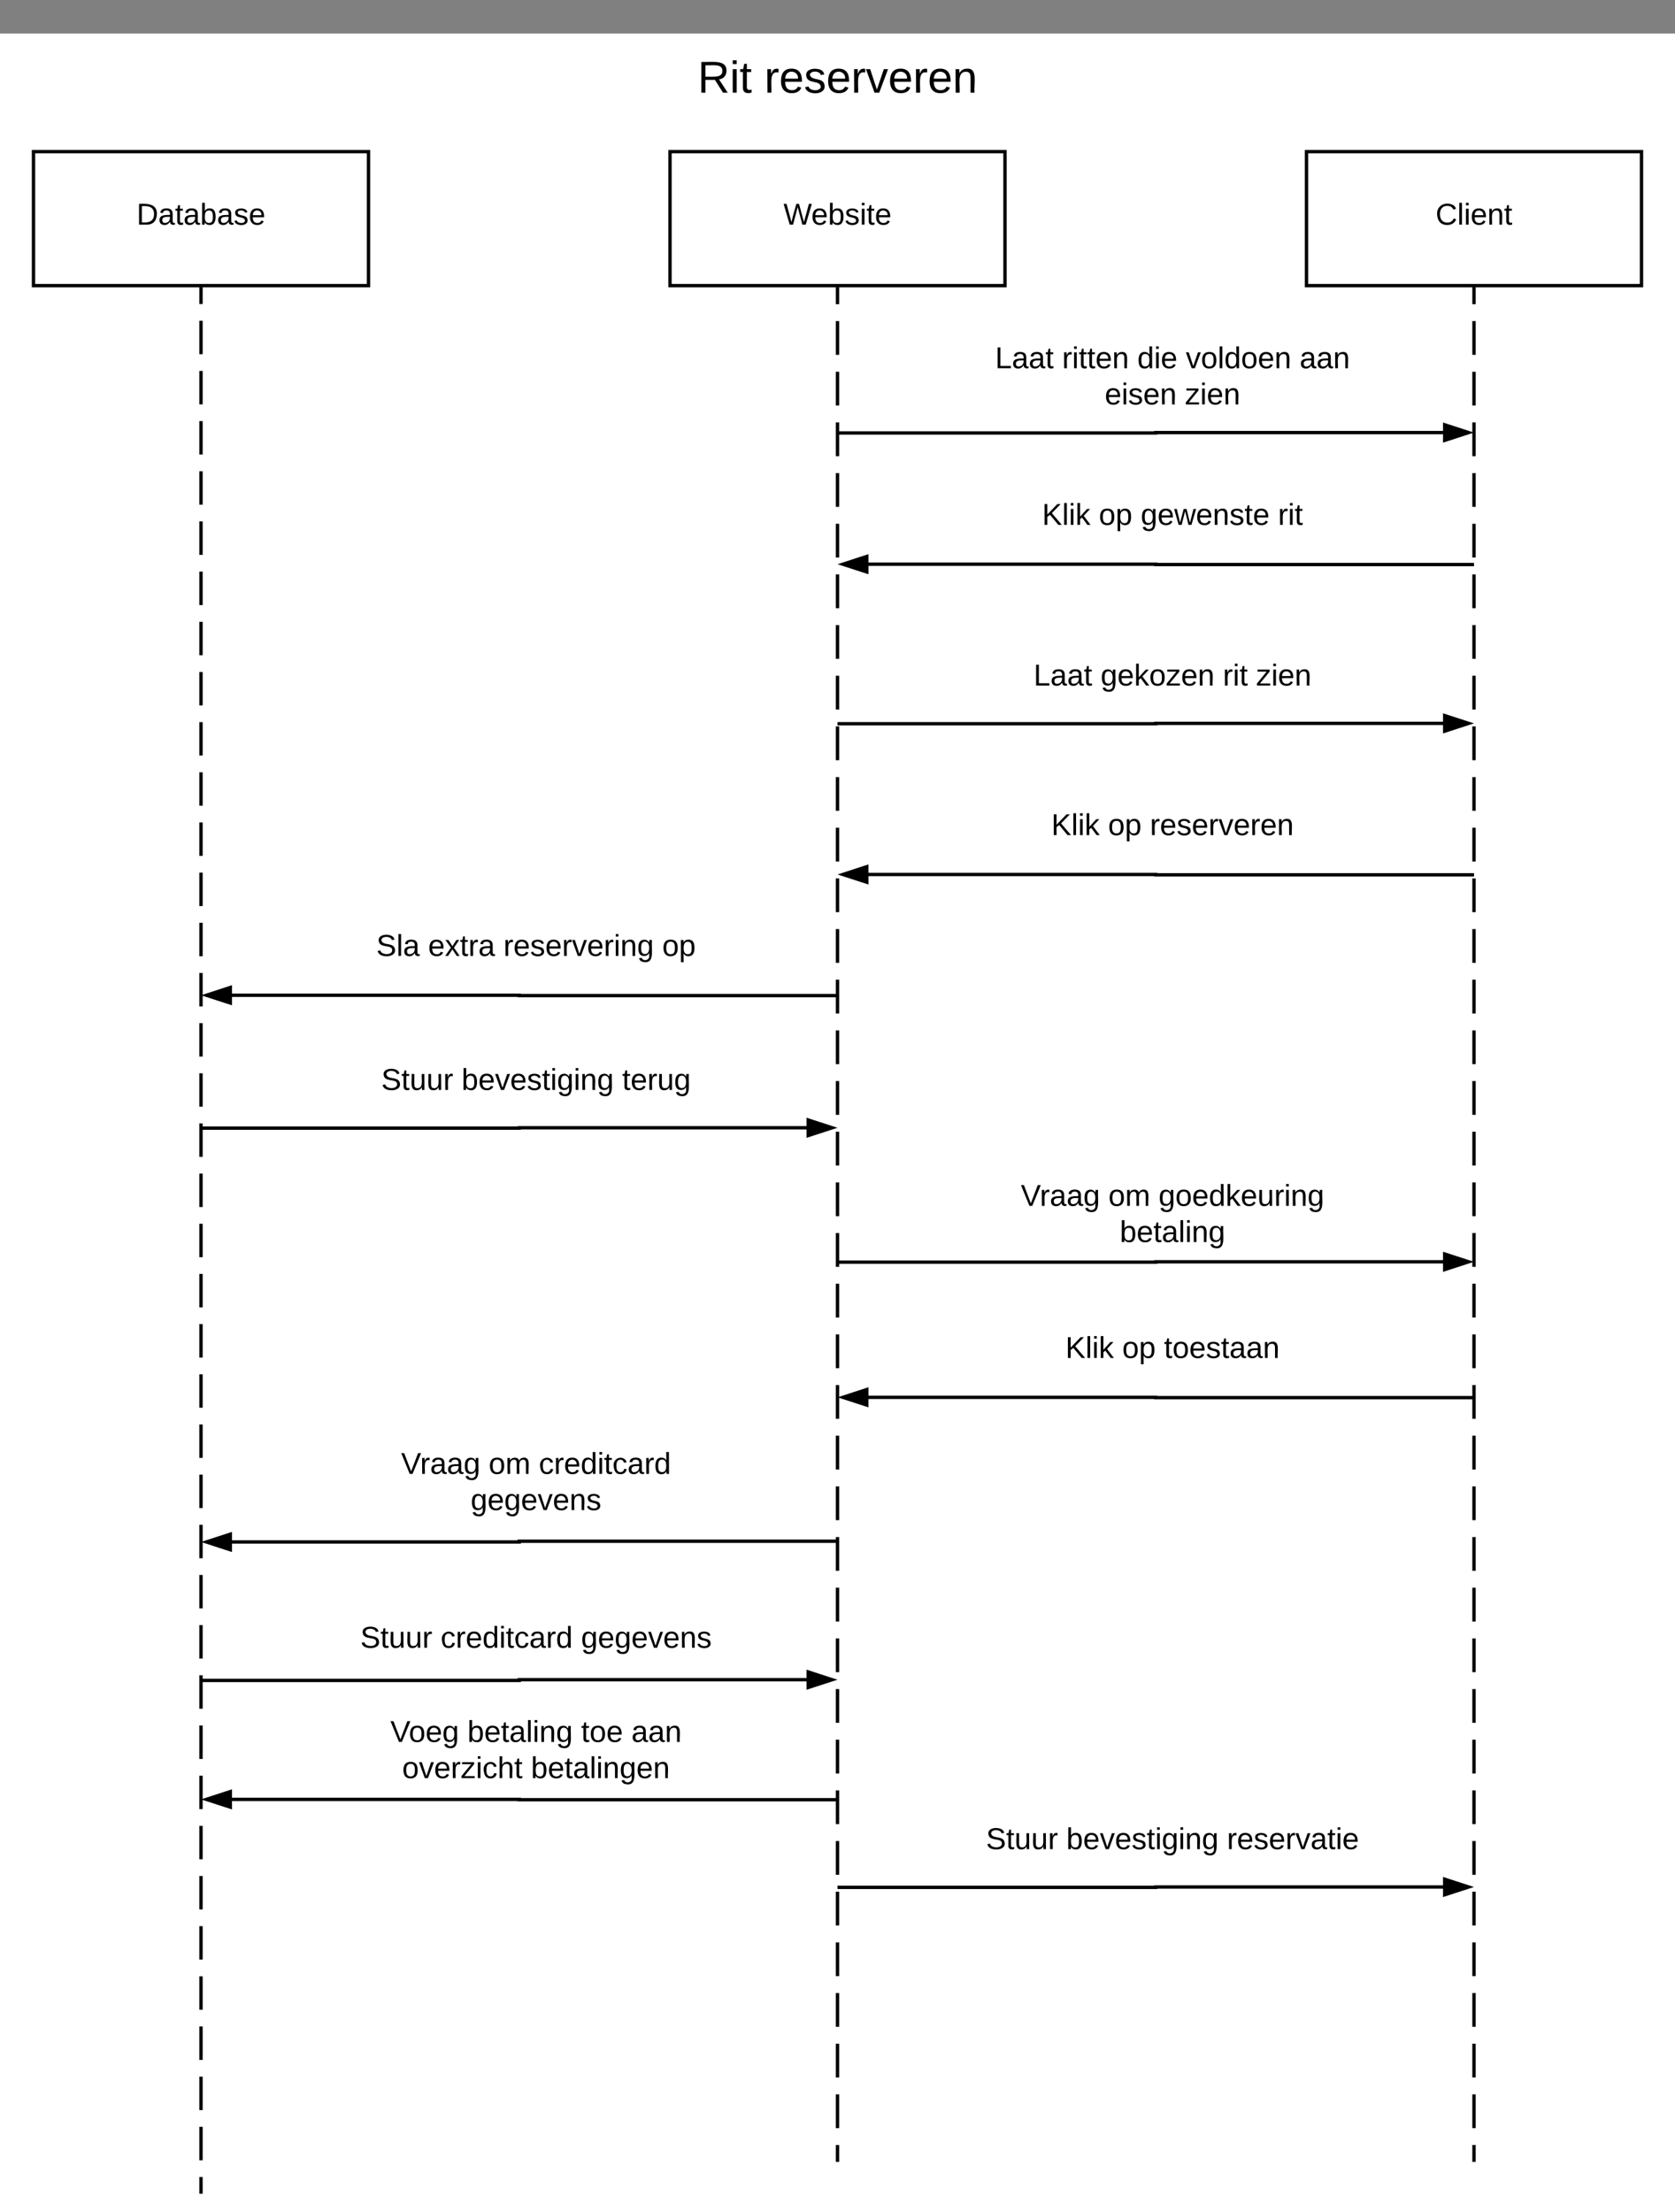 <svg xmlns="http://www.w3.org/2000/svg" xmlns:xlink="http://www.w3.org/1999/xlink" xmlns:lucid="lucid" width="1000" height="1320.5"><rect width="100%" height="100%" fill="#808080" stroke="none"/><g transform="translate(-180 20)" lucid:page-tab-id="0_0"><path d="M0 0h1760v1360H0z" fill="#fff"/><path d="M200 70.5h200v80H200z" stroke="#000" stroke-width="2" fill="#fff"/><use xlink:href="#a" transform="matrix(1,0,0,1,205,75.5) translate(56.525 38.6)"/><path d="M960 70.5h200v80H960z" stroke="#000" stroke-width="2" fill="#fff"/><use xlink:href="#b" transform="matrix(1,0,0,1,965,75.5) translate(72.075 38.6)"/><path d="M1060 151.5v1119" fill="none"/><path d="M1060 151.5v10.08m0 10.08v20.16m0 10.1v20.15m0 10.08v20.16m0 10.1v20.15m0 10.1v20.15m0 10.08v20.16m0 10.08v20.16m0 10.08v20.17m0 10.08v20.17m0 10.08V464m0 10.1v20.16m0 10.08v20.16m0 10.08v20.16m0 10.08V585m0 10.07v20.16m0 10.08v20.17m0 10.08v20.17m0 10.08v20.16m0 10.08v20.16m0 10.08v20.17m0 10.08v20.16m0 10.07v20.16m0 10.08v20.18m0 10.08v20.16m0 10.08v20.16m0 10.08v20.17m0 10.1v20.15m0 10.08v20.16m0 10.07v20.17m0 10.08v20.16m0 10.08v20.16m0 10.08v20.16m0 10.1v20.15m0 10.1v20.15m0 10.08v20.16m0 10.08v20.16m0 10.08v10.08" stroke="#000" stroke-width="2" fill="none"/><path d="M1061 151.5h-2v-1h2z"/><path d="M300 151.5v1138" fill="none"/><path d="M300 151.5v9.98m0 9.98v19.97m0 9.98v19.98m0 9.98v19.96m0 10v19.95m0 9.98v19.97m0 9.98v19.97m0 9.98v19.96m0 10v19.96m0 9.98V431m0 10v19.96m0 9.98v19.96m0 10v19.95m0 9.98v19.97m0 9.98v19.97m0 9.98v19.96m0 9.98v19.96m0 9.98v19.97m0 9.97v19.97m0 9.98v19.96m0 9.98v19.97m0 9.98v19.98m0 9.98v19.96m0 10v19.95m0 9.98v19.97m0 9.98v19.97m0 9.98v19.96m0 10v19.96m0 9.98V1000m0 10v19.96m0 9.98v19.96m0 10v19.95m0 9.98v19.97m0 9.98v19.97m0 9.98v19.96m0 9.98v19.96m0 9.98v19.97m0 9.97v19.97m0 9.98v9.98" stroke="#000" stroke-width="2" fill="none"/><path d="M301 151.5h-2v-1h2z"/><path d="M580 70.5h200v80H580z" stroke="#000" stroke-width="2" fill="#fff"/><use xlink:href="#c" transform="matrix(1,0,0,1,585,75.5) translate(62.725 38.6)"/><path d="M680 151.5v1119" fill="none"/><path d="M680 151.5v10.08m0 10.08v20.16m0 10.1v20.15m0 10.08v20.16m0 10.1v20.15m0 10.1v20.15m0 10.08v20.16m0 10.08v20.16m0 10.08v20.17m0 10.08v20.17m0 10.08V464m0 10.1v20.16m0 10.08v20.16m0 10.08v20.16m0 10.08V585m0 10.07v20.16m0 10.08v20.17m0 10.08v20.17m0 10.08v20.16m0 10.08v20.16m0 10.08v20.17m0 10.08v20.16m0 10.07v20.16m0 10.08v20.18m0 10.08v20.16m0 10.08v20.16m0 10.08v20.17m0 10.1v20.15m0 10.08v20.16m0 10.07v20.17m0 10.08v20.16m0 10.08v20.16m0 10.08v20.16m0 10.1v20.15m0 10.1v20.15m0 10.08v20.16m0 10.08v20.16m0 10.08v10.08" stroke="#000" stroke-width="2" fill="none"/><path d="M681 151.5h-2v-1h2z"/><path d="M760 180h240v53.2H760z" stroke="#000" stroke-opacity="0" stroke-width="2" fill="#fff" fill-opacity="0"/><use xlink:href="#d" transform="matrix(1,0,0,1,765,185) translate(9.1 14.8)"/><use xlink:href="#e" transform="matrix(1,0,0,1,765,185) translate(49.1 14.8)"/><use xlink:href="#f" transform="matrix(1,0,0,1,765,185) translate(94 14.8)"/><use xlink:href="#g" transform="matrix(1,0,0,1,765,185) translate(122.95 14.8)"/><use xlink:href="#h" transform="matrix(1,0,0,1,765,185) translate(190.9 14.8)"/><use xlink:href="#i" transform="matrix(1,0,0,1,765,185) translate(74.55 36.4)"/><use xlink:href="#j" transform="matrix(1,0,0,1,765,185) translate(122.5 36.4)"/><path d="M680 238.44h190v-.22h171.76" stroke="#000" stroke-width="2" fill="none"/><path d="M1056.76 238.22l-14.26 4.64v-9.28z" stroke="#000" stroke-width="2"/><path d="M760 269.3h240v53.2H760z" stroke="#000" stroke-opacity="0" stroke-width="2" fill="#fff" fill-opacity="0"/><path d="M760 262.7h240v53.2H760z" stroke="#000" stroke-opacity="0" stroke-width="2" fill="#fff" fill-opacity="0"/><use xlink:href="#k" transform="matrix(1,0,0,1,765,267.7) translate(37.125 25.6)"/><use xlink:href="#l" transform="matrix(1,0,0,1,765,267.7) translate(71.025 25.6)"/><use xlink:href="#m" transform="matrix(1,0,0,1,765,267.7) translate(96.025 25.6)"/><use xlink:href="#n" transform="matrix(1,0,0,1,765,267.7) translate(177.975 25.6)"/><path d="M1060 317H870v-.2H698.24" stroke="#000" stroke-width="2" fill="none"/><path d="M683.24 316.8l14.26-4.65v9.27z" stroke="#000" stroke-width="2"/><path d="M760 358.6h240v53.2H760z" stroke="#000" stroke-opacity="0" stroke-width="2" fill="#fff" fill-opacity="0"/><use xlink:href="#d" transform="matrix(1,0,0,1,765,363.6) translate(32.075 25.6)"/><use xlink:href="#o" transform="matrix(1,0,0,1,765,363.6) translate(72.075 25.6)"/><use xlink:href="#p" transform="matrix(1,0,0,1,765,363.6) translate(145.075 25.6)"/><use xlink:href="#j" transform="matrix(1,0,0,1,765,363.6) translate(164.975 25.6)"/><path d="M680 412.02h190v-.22h171.76" stroke="#000" stroke-width="2" fill="none"/><path d="M1056.76 411.8l-14.26 4.64v-9.28z" stroke="#000" stroke-width="2"/><path d="M760 454.5h240v53.2H760z" stroke="#000" stroke-opacity="0" stroke-width="2" fill="#fff" fill-opacity="0"/><path d="M760 447.9h240v53.2H760z" stroke="#000" stroke-opacity="0" stroke-width="2" fill="#fff" fill-opacity="0"/><use xlink:href="#k" transform="matrix(1,0,0,1,765,452.9) translate(42.625 25.6)"/><use xlink:href="#l" transform="matrix(1,0,0,1,765,452.9) translate(76.525 25.6)"/><use xlink:href="#q" transform="matrix(1,0,0,1,765,452.9) translate(101.525 25.6)"/><path d="M1060 502.2H870v-.2H698.24" stroke="#000" stroke-width="2" fill="none"/><path d="M683.24 502l14.26-4.65v9.27z" stroke="#000" stroke-width="2"/><path d="M380 526.6h240v53.2H380z" stroke="#000" stroke-opacity="0" stroke-width="2" fill="#fff" fill-opacity="0"/><path d="M380 520h240v53.2H380z" stroke="#000" stroke-opacity="0" stroke-width="2" fill="#fff" fill-opacity="0"/><use xlink:href="#r" transform="matrix(1,0,0,1,385,525) translate(19.65 25.6)"/><use xlink:href="#s" transform="matrix(1,0,0,1,385,525) translate(50.6 25.6)"/><use xlink:href="#t" transform="matrix(1,0,0,1,385,525) translate(95.55 25.6)"/><use xlink:href="#u" transform="matrix(1,0,0,1,385,525) translate(190.35 25.6)"/><path d="M680 574.3H490v-.2H318.24" stroke="#000" stroke-width="2" fill="none"/><path d="M303.24 574.1l14.26-4.65v9.27z" stroke="#000" stroke-width="2"/><path d="M380 600h240v53.2H380z" stroke="#000" stroke-opacity="0" stroke-width="2" fill="#fff" fill-opacity="0"/><use xlink:href="#v" transform="matrix(1,0,0,1,385,605) translate(22.6 25.6)"/><use xlink:href="#w" transform="matrix(1,0,0,1,385,605) translate(70.55 25.6)"/><use xlink:href="#x" transform="matrix(1,0,0,1,385,605) translate(166.45 25.6)"/><path d="M300 653.42h190v-.22h171.76" stroke="#000" stroke-width="2" fill="none"/><path d="M676.76 653.2l-14.26 4.64v-9.28z" stroke="#000" stroke-width="2"/><path d="M760 680h240v53.2H760z" stroke="#000" stroke-opacity="0" stroke-width="2" fill="#fff" fill-opacity="0"/><use xlink:href="#y" transform="matrix(1,0,0,1,765,685) translate(24.425 14.8)"/><use xlink:href="#z" transform="matrix(1,0,0,1,765,685) translate(76.725 14.8)"/><use xlink:href="#A" transform="matrix(1,0,0,1,765,685) translate(106.675 14.8)"/><use xlink:href="#B" transform="matrix(1,0,0,1,765,685) translate(83.55 36.4)"/><path d="M680 733.42h190v-.22h171.76" stroke="#000" stroke-width="2" fill="none"/><path d="M1056.76 733.2l-14.26 4.64v-9.28z" stroke="#000" stroke-width="2"/><path d="M760 766.6h240v53.2H760z" stroke="#000" stroke-opacity="0" stroke-width="2" fill="#fff" fill-opacity="0"/><path d="M760 760h240v53.2H760z" stroke="#000" stroke-opacity="0" stroke-width="2" fill="#fff" fill-opacity="0"/><use xlink:href="#k" transform="matrix(1,0,0,1,765,765) translate(51.05 25.6)"/><use xlink:href="#l" transform="matrix(1,0,0,1,765,765) translate(84.95 25.6)"/><use xlink:href="#C" transform="matrix(1,0,0,1,765,765) translate(109.95 25.6)"/><path d="M1060 814.3H870v-.2H698.24" stroke="#000" stroke-width="2" fill="none"/><path d="M683.24 814.1l14.26-4.65v9.27z" stroke="#000" stroke-width="2"/><path d="M680 900H490v.44H318.24" stroke="#000" stroke-width="2" fill="none"/><path d="M303.24 900.44l14.26-4.63v9.28z" stroke="#000" stroke-width="2"/><path d="M380 840h240v53.2H380z" stroke="#000" stroke-opacity="0" stroke-width="2" fill="#fff" fill-opacity="0"/><g><use xlink:href="#y" transform="matrix(1,0,0,1,385,845) translate(34.45 14.8)"/><use xlink:href="#z" transform="matrix(1,0,0,1,385,845) translate(86.75 14.8)"/><use xlink:href="#D" transform="matrix(1,0,0,1,385,845) translate(116.7 14.8)"/><use xlink:href="#E" transform="matrix(1,0,0,1,385,845) translate(76 36.4)"/></g><path d="M300 983.1h190v-.43h171.76" stroke="#000" stroke-width="2" fill="none"/><path d="M676.76 982.67l-14.26 4.63v-9.27z" stroke="#000" stroke-width="2"/><path d="M380 1006.6h240v53.2H380z" stroke="#000" stroke-opacity="0" stroke-width="2" fill="#fff" fill-opacity="0"/><path d="M380 1000h240v53.2H380z" stroke="#000" stroke-opacity="0" stroke-width="2" fill="#fff" fill-opacity="0"/><g><use xlink:href="#F" transform="matrix(1,0,0,1,385,1005) translate(28.05 14.8)"/><use xlink:href="#G" transform="matrix(1,0,0,1,385,1005) translate(74.05 14.8)"/><use xlink:href="#H" transform="matrix(1,0,0,1,385,1005) translate(141.95 14.8)"/><use xlink:href="#h" transform="matrix(1,0,0,1,385,1005) translate(171.95 14.8)"/><use xlink:href="#I" transform="matrix(1,0,0,1,385,1005) translate(35.1 36.4)"/><use xlink:href="#J" transform="matrix(1,0,0,1,385,1005) translate(112 36.4)"/></g><path d="M680 1054.3H490v-.2H318.24" stroke="#000" stroke-width="2" fill="none"/><path d="M303.24 1054.1l14.26-4.65v9.27z" stroke="#000" stroke-width="2"/><path d="M760 1053.2h240v53.2H760z" stroke="#000" stroke-opacity="0" stroke-width="2" fill="#fff" fill-opacity="0"/><g><use xlink:href="#v" transform="matrix(1,0,0,1,765,1058.2) translate(3.65 25.6)"/><use xlink:href="#w" transform="matrix(1,0,0,1,765,1058.2) translate(51.6 25.6)"/><use xlink:href="#K" transform="matrix(1,0,0,1,765,1058.2) translate(147.5 25.6)"/></g><path d="M680 1106.62h190v-.22h171.76" stroke="#000" stroke-width="2" fill="none"/><path d="M1056.76 1106.4l-14.26 4.64v-9.28z" stroke="#000" stroke-width="2"/><path d="M380 940h240v40H380z" stroke="#000" stroke-opacity="0" stroke-width="2" fill="#fff" fill-opacity="0"/><g><use xlink:href="#v" transform="matrix(1,0,0,1,385,945) translate(10.1 18.6)"/><use xlink:href="#L" transform="matrix(1,0,0,1,385,945) translate(58.05 18.6)"/><use xlink:href="#E" transform="matrix(1,0,0,1,385,945) translate(141.9 18.6)"/></g><path d="M560 0h240v60H560z" stroke="#000" stroke-opacity="0" stroke-width="2" fill="#fff" fill-opacity="0"/><g><use xlink:href="#M" transform="matrix(1,0,0,1,565,5) translate(31.481 30.333)"/><use xlink:href="#N" transform="matrix(1,0,0,1,565,5) translate(71.333 30.333)"/></g><defs><path d="M30-248c118-7 216 8 213 122C240-48 200 0 122 0H30v-248zM63-27c89 8 146-16 146-99s-60-101-146-95v194" id="O"/><path d="M141-36C126-15 110 5 73 4 37 3 15-17 15-53c-1-64 63-63 125-63 3-35-9-54-41-54-24 1-41 7-42 31l-33-3c5-37 33-52 76-52 45 0 72 20 72 64v82c-1 20 7 32 28 27v20c-31 9-61-2-59-35zM48-53c0 20 12 33 32 33 41-3 63-29 60-74-43 2-92-5-92 41" id="P"/><path d="M59-47c-2 24 18 29 38 22v24C64 9 27 4 27-40v-127H5v-23h24l9-43h21v43h35v23H59v120" id="Q"/><path d="M115-194c53 0 69 39 70 98 0 66-23 100-70 100C84 3 66-7 56-30L54 0H23l1-261h32v101c10-23 28-34 59-34zm-8 174c40 0 45-34 45-75 0-40-5-75-45-74-42 0-51 32-51 76 0 43 10 73 51 73" id="R"/><path d="M135-143c-3-34-86-38-87 0 15 53 115 12 119 90S17 21 10-45l28-5c4 36 97 45 98 0-10-56-113-15-118-90-4-57 82-63 122-42 12 7 21 19 24 35" id="S"/><path d="M100-194c63 0 86 42 84 106H49c0 40 14 67 53 68 26 1 43-12 49-29l28 8c-11 28-37 45-77 45C44 4 14-33 15-96c1-61 26-98 85-98zm52 81c6-60-76-77-97-28-3 7-6 17-6 28h103" id="T"/><g id="a"><use transform="matrix(0.05,0,0,0.05,0,0)" xlink:href="#O"/><use transform="matrix(0.05,0,0,0.05,12.95,0)" xlink:href="#P"/><use transform="matrix(0.05,0,0,0.05,22.95,0)" xlink:href="#Q"/><use transform="matrix(0.05,0,0,0.05,27.95,0)" xlink:href="#P"/><use transform="matrix(0.05,0,0,0.05,37.95,0)" xlink:href="#R"/><use transform="matrix(0.05,0,0,0.05,47.95,0)" xlink:href="#P"/><use transform="matrix(0.05,0,0,0.05,57.95,0)" xlink:href="#S"/><use transform="matrix(0.05,0,0,0.05,66.95,0)" xlink:href="#T"/></g><path d="M212-179c-10-28-35-45-73-45-59 0-87 40-87 99 0 60 29 101 89 101 43 0 62-24 78-52l27 14C228-24 195 4 139 4 59 4 22-46 18-125c-6-104 99-153 187-111 19 9 31 26 39 46" id="U"/><path d="M24 0v-261h32V0H24" id="V"/><path d="M24-231v-30h32v30H24zM24 0v-190h32V0H24" id="W"/><path d="M117-194c89-4 53 116 60 194h-32v-121c0-31-8-49-39-48C34-167 62-67 57 0H25l-1-190h30c1 10-1 24 2 32 11-22 29-35 61-36" id="X"/><g id="b"><use transform="matrix(0.05,0,0,0.05,0,0)" xlink:href="#U"/><use transform="matrix(0.05,0,0,0.05,12.95,0)" xlink:href="#V"/><use transform="matrix(0.05,0,0,0.05,16.9,0)" xlink:href="#W"/><use transform="matrix(0.05,0,0,0.05,20.85,0)" xlink:href="#T"/><use transform="matrix(0.05,0,0,0.05,30.85,0)" xlink:href="#X"/><use transform="matrix(0.05,0,0,0.05,40.85,0)" xlink:href="#Q"/></g><path d="M266 0h-40l-56-210L115 0H75L2-248h35L96-30l15-64 43-154h32l59 218 59-218h35" id="Y"/><g id="c"><use transform="matrix(0.05,0,0,0.05,0,0)" xlink:href="#Y"/><use transform="matrix(0.05,0,0,0.05,16.6,0)" xlink:href="#T"/><use transform="matrix(0.05,0,0,0.05,26.6,0)" xlink:href="#R"/><use transform="matrix(0.05,0,0,0.05,36.6,0)" xlink:href="#S"/><use transform="matrix(0.05,0,0,0.05,45.6,0)" xlink:href="#W"/><use transform="matrix(0.05,0,0,0.05,49.55,0)" xlink:href="#Q"/><use transform="matrix(0.05,0,0,0.05,54.55,0)" xlink:href="#T"/></g><path d="M30 0v-248h33v221h125V0H30" id="Z"/><g id="d"><use transform="matrix(0.05,0,0,0.05,0,0)" xlink:href="#Z"/><use transform="matrix(0.05,0,0,0.05,10,0)" xlink:href="#P"/><use transform="matrix(0.05,0,0,0.05,20,0)" xlink:href="#P"/><use transform="matrix(0.05,0,0,0.05,30,0)" xlink:href="#Q"/></g><path d="M114-163C36-179 61-72 57 0H25l-1-190h30c1 12-1 29 2 39 6-27 23-49 58-41v29" id="aa"/><g id="e"><use transform="matrix(0.05,0,0,0.05,0,0)" xlink:href="#aa"/><use transform="matrix(0.05,0,0,0.05,5.95,0)" xlink:href="#W"/><use transform="matrix(0.05,0,0,0.05,9.9,0)" xlink:href="#Q"/><use transform="matrix(0.05,0,0,0.05,14.9,0)" xlink:href="#Q"/><use transform="matrix(0.05,0,0,0.05,19.9,0)" xlink:href="#T"/><use transform="matrix(0.05,0,0,0.05,29.9,0)" xlink:href="#X"/></g><path d="M85-194c31 0 48 13 60 33l-1-100h32l1 261h-30c-2-10 0-23-3-31C134-8 116 4 85 4 32 4 16-35 15-94c0-66 23-100 70-100zm9 24c-40 0-46 34-46 75 0 40 6 74 45 74 42 0 51-32 51-76 0-42-9-74-50-73" id="ab"/><g id="f"><use transform="matrix(0.05,0,0,0.05,0,0)" xlink:href="#ab"/><use transform="matrix(0.05,0,0,0.05,10,0)" xlink:href="#W"/><use transform="matrix(0.05,0,0,0.05,13.95,0)" xlink:href="#T"/></g><path d="M108 0H70L1-190h34L89-25l56-165h34" id="ac"/><path d="M100-194c62-1 85 37 85 99 1 63-27 99-86 99S16-35 15-95c0-66 28-99 85-99zM99-20c44 1 53-31 53-75 0-43-8-75-51-75s-53 32-53 75 10 74 51 75" id="ad"/><g id="g"><use transform="matrix(0.05,0,0,0.05,0,0)" xlink:href="#ac"/><use transform="matrix(0.05,0,0,0.05,9,0)" xlink:href="#ad"/><use transform="matrix(0.05,0,0,0.05,19,0)" xlink:href="#V"/><use transform="matrix(0.05,0,0,0.05,22.95,0)" xlink:href="#ab"/><use transform="matrix(0.05,0,0,0.05,32.95,0)" xlink:href="#ad"/><use transform="matrix(0.05,0,0,0.05,42.95,0)" xlink:href="#T"/><use transform="matrix(0.05,0,0,0.05,52.95,0)" xlink:href="#X"/></g><g id="h"><use transform="matrix(0.05,0,0,0.05,0,0)" xlink:href="#P"/><use transform="matrix(0.05,0,0,0.05,10,0)" xlink:href="#P"/><use transform="matrix(0.05,0,0,0.05,20,0)" xlink:href="#X"/></g><g id="i"><use transform="matrix(0.05,0,0,0.05,0,0)" xlink:href="#T"/><use transform="matrix(0.05,0,0,0.05,10,0)" xlink:href="#W"/><use transform="matrix(0.05,0,0,0.05,13.95,0)" xlink:href="#S"/><use transform="matrix(0.05,0,0,0.05,22.95,0)" xlink:href="#T"/><use transform="matrix(0.05,0,0,0.05,32.95,0)" xlink:href="#X"/></g><path d="M9 0v-24l116-142H16v-24h144v24L44-24h123V0H9" id="ae"/><g id="j"><use transform="matrix(0.05,0,0,0.05,0,0)" xlink:href="#ae"/><use transform="matrix(0.05,0,0,0.05,9,0)" xlink:href="#W"/><use transform="matrix(0.05,0,0,0.05,12.95,0)" xlink:href="#T"/><use transform="matrix(0.05,0,0,0.05,22.95,0)" xlink:href="#X"/></g><path d="M194 0L95-120 63-95V0H30v-248h33v124l119-124h40L117-140 236 0h-42" id="af"/><path d="M143 0L79-87 56-68V0H24v-261h32v163l83-92h37l-77 82L181 0h-38" id="ag"/><g id="k"><use transform="matrix(0.05,0,0,0.05,0,0)" xlink:href="#af"/><use transform="matrix(0.05,0,0,0.05,12,0)" xlink:href="#V"/><use transform="matrix(0.05,0,0,0.05,15.95,0)" xlink:href="#W"/><use transform="matrix(0.05,0,0,0.05,19.9,0)" xlink:href="#ag"/></g><path d="M115-194c55 1 70 41 70 98S169 2 115 4C84 4 66-9 55-30l1 105H24l-1-265h31l2 30c10-21 28-34 59-34zm-8 174c40 0 45-34 45-75s-6-73-45-74c-42 0-51 32-51 76 0 43 10 73 51 73" id="ah"/><g id="l"><use transform="matrix(0.05,0,0,0.05,0,0)" xlink:href="#ad"/><use transform="matrix(0.05,0,0,0.05,10,0)" xlink:href="#ah"/></g><path d="M177-190C167-65 218 103 67 71c-23-6-38-20-44-43l32-5c15 47 100 32 89-28v-30C133-14 115 1 83 1 29 1 15-40 15-95c0-56 16-97 71-98 29-1 48 16 59 35 1-10 0-23 2-32h30zM94-22c36 0 50-32 50-73 0-42-14-75-50-75-39 0-46 34-46 75s6 73 46 73" id="ai"/><path d="M206 0h-36l-40-164L89 0H53L-1-190h32L70-26l43-164h34l41 164 42-164h31" id="aj"/><g id="m"><use transform="matrix(0.05,0,0,0.05,0,0)" xlink:href="#ai"/><use transform="matrix(0.05,0,0,0.05,10,0)" xlink:href="#T"/><use transform="matrix(0.05,0,0,0.05,20,0)" xlink:href="#aj"/><use transform="matrix(0.05,0,0,0.05,32.95,0)" xlink:href="#T"/><use transform="matrix(0.05,0,0,0.05,42.95,0)" xlink:href="#X"/><use transform="matrix(0.05,0,0,0.05,52.95,0)" xlink:href="#S"/><use transform="matrix(0.05,0,0,0.05,61.95,0)" xlink:href="#Q"/><use transform="matrix(0.05,0,0,0.05,66.95,0)" xlink:href="#T"/></g><g id="n"><use transform="matrix(0.05,0,0,0.05,0,0)" xlink:href="#aa"/><use transform="matrix(0.05,0,0,0.05,5.95,0)" xlink:href="#W"/><use transform="matrix(0.05,0,0,0.05,9.9,0)" xlink:href="#Q"/></g><g id="o"><use transform="matrix(0.05,0,0,0.05,0,0)" xlink:href="#ai"/><use transform="matrix(0.05,0,0,0.05,10,0)" xlink:href="#T"/><use transform="matrix(0.05,0,0,0.05,20,0)" xlink:href="#ag"/><use transform="matrix(0.05,0,0,0.05,29,0)" xlink:href="#ad"/><use transform="matrix(0.05,0,0,0.05,39,0)" xlink:href="#ae"/><use transform="matrix(0.05,0,0,0.05,48,0)" xlink:href="#T"/><use transform="matrix(0.05,0,0,0.05,58,0)" xlink:href="#X"/></g><g id="p"><use transform="matrix(0.05,0,0,0.05,0,0)" xlink:href="#aa"/><use transform="matrix(0.05,0,0,0.05,5.95,0)" xlink:href="#W"/><use transform="matrix(0.05,0,0,0.05,9.9,0)" xlink:href="#Q"/></g><g id="q"><use transform="matrix(0.05,0,0,0.05,0,0)" xlink:href="#aa"/><use transform="matrix(0.05,0,0,0.05,5.95,0)" xlink:href="#T"/><use transform="matrix(0.05,0,0,0.05,15.95,0)" xlink:href="#S"/><use transform="matrix(0.05,0,0,0.05,24.95,0)" xlink:href="#T"/><use transform="matrix(0.05,0,0,0.05,34.95,0)" xlink:href="#aa"/><use transform="matrix(0.05,0,0,0.05,40.9,0)" xlink:href="#ac"/><use transform="matrix(0.05,0,0,0.05,49.9,0)" xlink:href="#T"/><use transform="matrix(0.05,0,0,0.05,59.9,0)" xlink:href="#aa"/><use transform="matrix(0.05,0,0,0.05,65.85,0)" xlink:href="#T"/><use transform="matrix(0.05,0,0,0.05,75.85,0)" xlink:href="#X"/></g><path d="M185-189c-5-48-123-54-124 2 14 75 158 14 163 119 3 78-121 87-175 55-17-10-28-26-33-46l33-7c5 56 141 63 141-1 0-78-155-14-162-118-5-82 145-84 179-34 5 7 8 16 11 25" id="ak"/><g id="r"><use transform="matrix(0.05,0,0,0.05,0,0)" xlink:href="#ak"/><use transform="matrix(0.05,0,0,0.05,12,0)" xlink:href="#V"/><use transform="matrix(0.05,0,0,0.05,15.95,0)" xlink:href="#P"/></g><path d="M141 0L90-78 38 0H4l68-98-65-92h35l48 74 47-74h35l-64 92 68 98h-35" id="al"/><g id="s"><use transform="matrix(0.05,0,0,0.05,0,0)" xlink:href="#T"/><use transform="matrix(0.05,0,0,0.05,10,0)" xlink:href="#al"/><use transform="matrix(0.05,0,0,0.05,19,0)" xlink:href="#Q"/><use transform="matrix(0.05,0,0,0.05,24,0)" xlink:href="#aa"/><use transform="matrix(0.05,0,0,0.05,29.95,0)" xlink:href="#P"/></g><g id="t"><use transform="matrix(0.05,0,0,0.05,0,0)" xlink:href="#aa"/><use transform="matrix(0.05,0,0,0.05,5.95,0)" xlink:href="#T"/><use transform="matrix(0.05,0,0,0.05,15.95,0)" xlink:href="#S"/><use transform="matrix(0.05,0,0,0.05,24.95,0)" xlink:href="#T"/><use transform="matrix(0.05,0,0,0.05,34.95,0)" xlink:href="#aa"/><use transform="matrix(0.05,0,0,0.05,40.9,0)" xlink:href="#ac"/><use transform="matrix(0.05,0,0,0.05,49.9,0)" xlink:href="#T"/><use transform="matrix(0.05,0,0,0.05,59.9,0)" xlink:href="#aa"/><use transform="matrix(0.05,0,0,0.05,65.85,0)" xlink:href="#W"/><use transform="matrix(0.05,0,0,0.05,69.8,0)" xlink:href="#X"/><use transform="matrix(0.05,0,0,0.05,79.8,0)" xlink:href="#ai"/></g><g id="u"><use transform="matrix(0.05,0,0,0.05,0,0)" xlink:href="#ad"/><use transform="matrix(0.05,0,0,0.05,10,0)" xlink:href="#ah"/></g><path d="M84 4C-5 8 30-112 23-190h32v120c0 31 7 50 39 49 72-2 45-101 50-169h31l1 190h-30c-1-10 1-25-2-33-11 22-28 36-60 37" id="am"/><g id="v"><use transform="matrix(0.05,0,0,0.05,0,0)" xlink:href="#ak"/><use transform="matrix(0.05,0,0,0.05,12,0)" xlink:href="#Q"/><use transform="matrix(0.05,0,0,0.05,17,0)" xlink:href="#am"/><use transform="matrix(0.05,0,0,0.05,27,0)" xlink:href="#am"/><use transform="matrix(0.05,0,0,0.05,37,0)" xlink:href="#aa"/></g><g id="w"><use transform="matrix(0.05,0,0,0.05,0,0)" xlink:href="#R"/><use transform="matrix(0.05,0,0,0.05,10,0)" xlink:href="#T"/><use transform="matrix(0.05,0,0,0.05,20,0)" xlink:href="#ac"/><use transform="matrix(0.05,0,0,0.05,29,0)" xlink:href="#T"/><use transform="matrix(0.05,0,0,0.05,39,0)" xlink:href="#S"/><use transform="matrix(0.05,0,0,0.05,48,0)" xlink:href="#Q"/><use transform="matrix(0.05,0,0,0.05,53,0)" xlink:href="#W"/><use transform="matrix(0.05,0,0,0.05,56.95,0)" xlink:href="#ai"/><use transform="matrix(0.05,0,0,0.05,66.95,0)" xlink:href="#W"/><use transform="matrix(0.05,0,0,0.05,70.9,0)" xlink:href="#X"/><use transform="matrix(0.05,0,0,0.05,80.9,0)" xlink:href="#ai"/></g><g id="x"><use transform="matrix(0.05,0,0,0.05,0,0)" xlink:href="#Q"/><use transform="matrix(0.05,0,0,0.05,5,0)" xlink:href="#T"/><use transform="matrix(0.05,0,0,0.05,15,0)" xlink:href="#aa"/><use transform="matrix(0.05,0,0,0.05,20.95,0)" xlink:href="#am"/><use transform="matrix(0.05,0,0,0.05,30.95,0)" xlink:href="#ai"/></g><path d="M137 0h-34L2-248h35l83 218 83-218h36" id="an"/><g id="y"><use transform="matrix(0.05,0,0,0.05,0,0)" xlink:href="#an"/><use transform="matrix(0.05,0,0,0.05,11.35,0)" xlink:href="#aa"/><use transform="matrix(0.05,0,0,0.05,17.3,0)" xlink:href="#P"/><use transform="matrix(0.05,0,0,0.05,27.3,0)" xlink:href="#P"/><use transform="matrix(0.05,0,0,0.05,37.3,0)" xlink:href="#ai"/></g><path d="M210-169c-67 3-38 105-44 169h-31v-121c0-29-5-50-35-48C34-165 62-65 56 0H25l-1-190h30c1 10-1 24 2 32 10-44 99-50 107 0 11-21 27-35 58-36 85-2 47 119 55 194h-31v-121c0-29-5-49-35-48" id="ao"/><g id="z"><use transform="matrix(0.05,0,0,0.05,0,0)" xlink:href="#ad"/><use transform="matrix(0.05,0,0,0.05,10,0)" xlink:href="#ao"/></g><g id="A"><use transform="matrix(0.05,0,0,0.05,0,0)" xlink:href="#ai"/><use transform="matrix(0.05,0,0,0.05,10,0)" xlink:href="#ad"/><use transform="matrix(0.05,0,0,0.05,20,0)" xlink:href="#T"/><use transform="matrix(0.05,0,0,0.05,30,0)" xlink:href="#ab"/><use transform="matrix(0.05,0,0,0.05,40,0)" xlink:href="#ag"/><use transform="matrix(0.05,0,0,0.05,49,0)" xlink:href="#T"/><use transform="matrix(0.05,0,0,0.05,59,0)" xlink:href="#am"/><use transform="matrix(0.05,0,0,0.05,69,0)" xlink:href="#aa"/><use transform="matrix(0.05,0,0,0.05,74.95,0)" xlink:href="#W"/><use transform="matrix(0.05,0,0,0.05,78.9,0)" xlink:href="#X"/><use transform="matrix(0.05,0,0,0.05,88.9,0)" xlink:href="#ai"/></g><g id="B"><use transform="matrix(0.05,0,0,0.05,0,0)" xlink:href="#R"/><use transform="matrix(0.05,0,0,0.05,10,0)" xlink:href="#T"/><use transform="matrix(0.05,0,0,0.05,20,0)" xlink:href="#Q"/><use transform="matrix(0.05,0,0,0.05,25,0)" xlink:href="#P"/><use transform="matrix(0.05,0,0,0.05,35,0)" xlink:href="#V"/><use transform="matrix(0.05,0,0,0.05,38.95,0)" xlink:href="#W"/><use transform="matrix(0.05,0,0,0.05,42.9,0)" xlink:href="#X"/><use transform="matrix(0.05,0,0,0.05,52.9,0)" xlink:href="#ai"/></g><g id="C"><use transform="matrix(0.05,0,0,0.05,0,0)" xlink:href="#Q"/><use transform="matrix(0.05,0,0,0.05,5,0)" xlink:href="#ad"/><use transform="matrix(0.05,0,0,0.05,15,0)" xlink:href="#T"/><use transform="matrix(0.05,0,0,0.05,25,0)" xlink:href="#S"/><use transform="matrix(0.05,0,0,0.05,34,0)" xlink:href="#Q"/><use transform="matrix(0.05,0,0,0.05,39,0)" xlink:href="#P"/><use transform="matrix(0.05,0,0,0.05,49,0)" xlink:href="#P"/><use transform="matrix(0.05,0,0,0.05,59,0)" xlink:href="#X"/></g><path d="M96-169c-40 0-48 33-48 73s9 75 48 75c24 0 41-14 43-38l32 2c-6 37-31 61-74 61-59 0-76-41-82-99-10-93 101-131 147-64 4 7 5 14 7 22l-32 3c-4-21-16-35-41-35" id="ap"/><g id="D"><use transform="matrix(0.05,0,0,0.05,0,0)" xlink:href="#ap"/><use transform="matrix(0.05,0,0,0.05,9,0)" xlink:href="#aa"/><use transform="matrix(0.05,0,0,0.05,14.95,0)" xlink:href="#T"/><use transform="matrix(0.05,0,0,0.05,24.95,0)" xlink:href="#ab"/><use transform="matrix(0.05,0,0,0.05,34.95,0)" xlink:href="#W"/><use transform="matrix(0.05,0,0,0.05,38.9,0)" xlink:href="#Q"/><use transform="matrix(0.05,0,0,0.05,43.9,0)" xlink:href="#ap"/><use transform="matrix(0.05,0,0,0.05,52.9,0)" xlink:href="#P"/><use transform="matrix(0.05,0,0,0.05,62.9,0)" xlink:href="#aa"/><use transform="matrix(0.05,0,0,0.05,68.85,0)" xlink:href="#ab"/></g><g id="E"><use transform="matrix(0.05,0,0,0.05,0,0)" xlink:href="#ai"/><use transform="matrix(0.05,0,0,0.05,10,0)" xlink:href="#T"/><use transform="matrix(0.05,0,0,0.05,20,0)" xlink:href="#ai"/><use transform="matrix(0.05,0,0,0.05,30,0)" xlink:href="#T"/><use transform="matrix(0.05,0,0,0.05,40,0)" xlink:href="#ac"/><use transform="matrix(0.05,0,0,0.05,49,0)" xlink:href="#T"/><use transform="matrix(0.05,0,0,0.05,59,0)" xlink:href="#X"/><use transform="matrix(0.05,0,0,0.05,69,0)" xlink:href="#S"/></g><g id="F"><use transform="matrix(0.05,0,0,0.05,0,0)" xlink:href="#an"/><use transform="matrix(0.05,0,0,0.05,11,0)" xlink:href="#ad"/><use transform="matrix(0.05,0,0,0.05,21,0)" xlink:href="#T"/><use transform="matrix(0.05,0,0,0.05,31,0)" xlink:href="#ai"/></g><g id="G"><use transform="matrix(0.05,0,0,0.05,0,0)" xlink:href="#R"/><use transform="matrix(0.05,0,0,0.05,10,0)" xlink:href="#T"/><use transform="matrix(0.05,0,0,0.05,20,0)" xlink:href="#Q"/><use transform="matrix(0.05,0,0,0.05,25,0)" xlink:href="#P"/><use transform="matrix(0.05,0,0,0.05,35,0)" xlink:href="#V"/><use transform="matrix(0.05,0,0,0.05,38.95,0)" xlink:href="#W"/><use transform="matrix(0.05,0,0,0.05,42.9,0)" xlink:href="#X"/><use transform="matrix(0.05,0,0,0.05,52.9,0)" xlink:href="#ai"/></g><g id="H"><use transform="matrix(0.05,0,0,0.05,0,0)" xlink:href="#Q"/><use transform="matrix(0.05,0,0,0.05,5,0)" xlink:href="#ad"/><use transform="matrix(0.05,0,0,0.05,15,0)" xlink:href="#T"/></g><path d="M106-169C34-169 62-67 57 0H25v-261h32l-1 103c12-21 28-36 61-36 89 0 53 116 60 194h-32v-121c2-32-8-49-39-48" id="aq"/><g id="I"><use transform="matrix(0.05,0,0,0.05,0,0)" xlink:href="#ad"/><use transform="matrix(0.05,0,0,0.05,10,0)" xlink:href="#ac"/><use transform="matrix(0.05,0,0,0.05,19,0)" xlink:href="#T"/><use transform="matrix(0.05,0,0,0.05,29,0)" xlink:href="#aa"/><use transform="matrix(0.05,0,0,0.05,34.95,0)" xlink:href="#ae"/><use transform="matrix(0.05,0,0,0.05,43.95,0)" xlink:href="#W"/><use transform="matrix(0.05,0,0,0.05,47.9,0)" xlink:href="#ap"/><use transform="matrix(0.05,0,0,0.05,56.9,0)" xlink:href="#aq"/><use transform="matrix(0.05,0,0,0.05,66.9,0)" xlink:href="#Q"/></g><g id="J"><use transform="matrix(0.05,0,0,0.05,0,0)" xlink:href="#R"/><use transform="matrix(0.05,0,0,0.05,10,0)" xlink:href="#T"/><use transform="matrix(0.05,0,0,0.05,20,0)" xlink:href="#Q"/><use transform="matrix(0.05,0,0,0.05,25,0)" xlink:href="#P"/><use transform="matrix(0.05,0,0,0.05,35,0)" xlink:href="#V"/><use transform="matrix(0.05,0,0,0.05,38.95,0)" xlink:href="#W"/><use transform="matrix(0.05,0,0,0.05,42.9,0)" xlink:href="#X"/><use transform="matrix(0.05,0,0,0.05,52.9,0)" xlink:href="#ai"/><use transform="matrix(0.05,0,0,0.05,62.9,0)" xlink:href="#T"/><use transform="matrix(0.05,0,0,0.05,72.9,0)" xlink:href="#X"/></g><g id="K"><use transform="matrix(0.05,0,0,0.05,0,0)" xlink:href="#aa"/><use transform="matrix(0.05,0,0,0.05,5.95,0)" xlink:href="#T"/><use transform="matrix(0.05,0,0,0.05,15.95,0)" xlink:href="#S"/><use transform="matrix(0.05,0,0,0.05,24.95,0)" xlink:href="#T"/><use transform="matrix(0.05,0,0,0.05,34.95,0)" xlink:href="#aa"/><use transform="matrix(0.05,0,0,0.05,40.9,0)" xlink:href="#ac"/><use transform="matrix(0.05,0,0,0.05,49.9,0)" xlink:href="#P"/><use transform="matrix(0.05,0,0,0.05,59.9,0)" xlink:href="#Q"/><use transform="matrix(0.05,0,0,0.05,64.9,0)" xlink:href="#W"/><use transform="matrix(0.05,0,0,0.05,68.85,0)" xlink:href="#T"/></g><g id="L"><use transform="matrix(0.05,0,0,0.05,0,0)" xlink:href="#ap"/><use transform="matrix(0.05,0,0,0.05,9,0)" xlink:href="#aa"/><use transform="matrix(0.05,0,0,0.05,14.95,0)" xlink:href="#T"/><use transform="matrix(0.05,0,0,0.05,24.95,0)" xlink:href="#ab"/><use transform="matrix(0.05,0,0,0.05,34.95,0)" xlink:href="#W"/><use transform="matrix(0.05,0,0,0.05,38.9,0)" xlink:href="#Q"/><use transform="matrix(0.05,0,0,0.05,43.9,0)" xlink:href="#ap"/><use transform="matrix(0.05,0,0,0.05,52.9,0)" xlink:href="#P"/><use transform="matrix(0.05,0,0,0.05,62.9,0)" xlink:href="#aa"/><use transform="matrix(0.05,0,0,0.05,68.85,0)" xlink:href="#ab"/></g><path d="M233-177c-1 41-23 64-60 70L243 0h-38l-65-103H63V0H30v-248c88 3 205-21 203 71zM63-129c60-2 137 13 137-47 0-61-80-42-137-45v92" id="ar"/><g id="M"><use transform="matrix(0.074,0,0,0.074,0,0)" xlink:href="#ar"/><use transform="matrix(0.074,0,0,0.074,19.185,0)" xlink:href="#W"/><use transform="matrix(0.074,0,0,0.074,25.037,0)" xlink:href="#Q"/></g><g id="N"><use transform="matrix(0.074,0,0,0.074,0,0)" xlink:href="#aa"/><use transform="matrix(0.074,0,0,0.074,8.815,0)" xlink:href="#T"/><use transform="matrix(0.074,0,0,0.074,23.63,0)" xlink:href="#S"/><use transform="matrix(0.074,0,0,0.074,36.963,0)" xlink:href="#T"/><use transform="matrix(0.074,0,0,0.074,51.778,0)" xlink:href="#aa"/><use transform="matrix(0.074,0,0,0.074,60.593,0)" xlink:href="#ac"/><use transform="matrix(0.074,0,0,0.074,73.926,0)" xlink:href="#T"/><use transform="matrix(0.074,0,0,0.074,88.741,0)" xlink:href="#aa"/><use transform="matrix(0.074,0,0,0.074,97.556,0)" xlink:href="#T"/><use transform="matrix(0.074,0,0,0.074,112.37,0)" xlink:href="#X"/></g></defs></g></svg>
